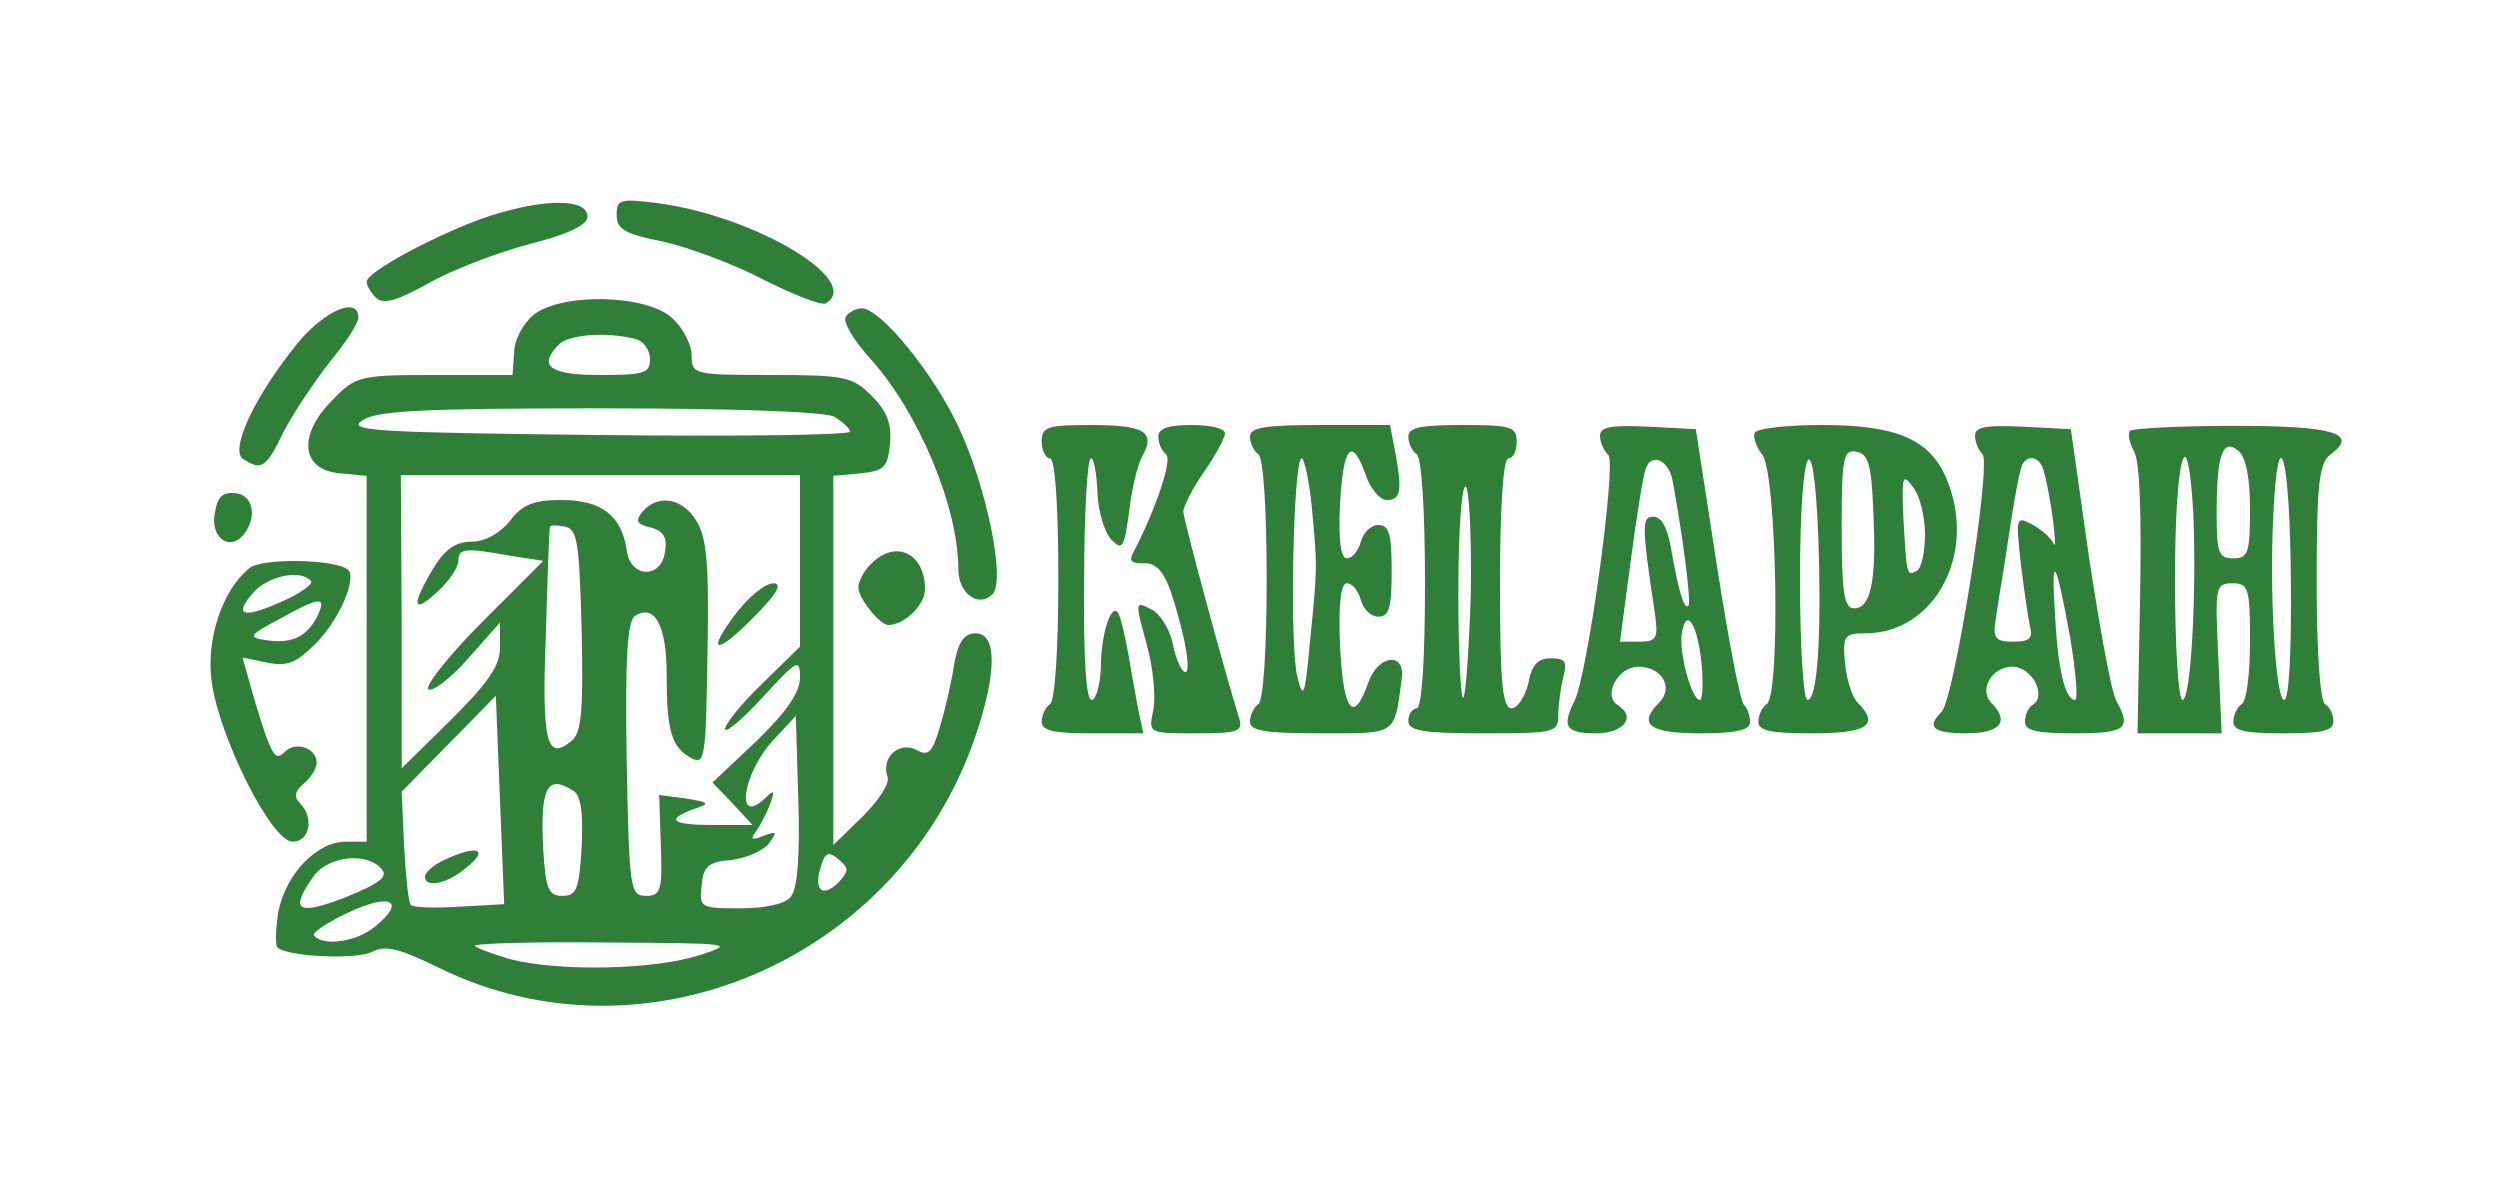  <svg  version="1.0" xmlns="http://www.w3.org/2000/svg"  width="300pt" height="144pt" viewBox="0 0 300 144"  preserveAspectRatio="xMidYMid meet">  <g transform="translate(0,144) scale(0.1,-0.1)" fill="#2f7f38" stroke="none"> <path d="M588 1181 c-60 -20 -148 -67 -148 -79 0 -5 5 -13 11 -19 9 -9 25 -4 63 17 28 16 83 37 121 47 47 12 70 23 70 33 0 22 -51 22 -117 1z"/> <path d="M740 1182 c0 -17 10 -23 56 -32 31 -7 85 -27 121 -46 36 -18 69 -31 74 -28 45 27 -84 104 -200 120 -47 6 -51 5 -51 -14z"/> <path d="M640 1062 c-12 -10 -23 -30 -23 -45 l-2 -27 -93 0 c-90 0 -95 -1 -123 -30 -42 -42 -38 -84 9 -88 l32 -3 0 -220 0 -219 -25 0 c-35 0 -72 -39 -81 -84 -3 -20 -4 -40 -1 -43 12 -11 95 -15 114 -5 15 8 32 4 79 -19 247 -122 552 9 644 276 26 76 27 125 1 125 -14 0 -21 -10 -26 -37 -3 -21 -11 -55 -17 -75 -9 -31 -14 -36 -28 -28 -21 11 -43 -9 -35 -32 3 -8 -10 -28 -30 -48 l-35 -34 0 221 0 222 33 3 c28 3 32 7 35 35 2 24 -3 39 -22 58 -23 23 -32 25 -121 25 -93 0 -95 1 -95 23 0 13 -10 33 -23 45 -31 29 -133 31 -167 4z m123 -29 c9 -2 17 -13 17 -24 0 -17 -7 -19 -60 -19 -61 0 -75 11 -49 37 12 12 60 15 92 6z m238 -93 c10 -6 19 -14 19 -18 0 -4 -136 -6 -302 -4 -267 3 -301 5 -284 17 16 12 69 15 284 15 162 0 271 -4 283 -10z m-41 -173 l0 -103 -45 -44 c-25 -24 -45 -49 -45 -55 1 -5 21 12 45 38 42 46 45 47 45 24 0 -18 -16 -41 -52 -76 l-53 -50 24 -25 24 -26 -46 0 c-51 0 -59 6 -25 19 21 7 20 8 -10 13 l-31 4 2 -60 c2 -55 0 -61 -18 -61 -19 0 -20 8 -23 164 -2 123 1 166 10 172 24 15 38 -12 38 -71 0 -68 6 -87 30 -100 16 -8 17 1 19 126 2 110 -1 140 -14 160 -17 27 -46 31 -64 10 -9 -11 -7 -15 10 -19 15 -4 20 -12 17 -29 -4 -33 -42 -32 -46 2 -6 41 -30 60 -78 60 -33 0 -47 -5 -62 -25 -12 -15 -30 -25 -46 -25 -19 0 -32 -9 -46 -32 -27 -45 -25 -56 5 -28 14 13 25 29 25 37 0 15 8 16 63 6 l39 -6 -73 -73 c-40 -40 -69 -77 -65 -81 4 -4 26 12 47 36 l39 44 0 -30 c0 -22 -14 -42 -59 -87 l-59 -58 0 176 -1 176 240 0 239 0 0 -103z m-262 -83 c2 -97 0 -123 -12 -133 -30 -25 -36 -2 -31 127 2 70 4 128 5 130 0 2 8 2 18 0 15 -3 17 -18 20 -124z m-147 -332 c-29 -2 -55 -1 -58 2 -3 3 -6 34 -8 70 l-3 66 56 57 57 58 5 -125 5 -125 -54 -3z m398 12 c-7 -9 -31 -14 -61 -14 -48 0 -49 1 -46 28 2 22 8 28 35 30 17 2 37 10 45 19 11 15 11 16 -6 10 -14 -6 -16 -4 -9 5 5 7 13 22 17 33 6 16 5 18 -5 8 -38 -37 -28 30 10 70 l26 28 3 -101 c2 -67 -1 -107 -9 -116z m-261 127 c9 -5 12 -26 10 -67 -3 -51 -6 -59 -23 -59 -17 0 -20 8 -23 54 -4 75 4 93 36 72z m318 -110 c-19 -19 -30 -9 -21 19 5 17 9 19 21 9 13 -11 13 -14 0 -28z m-548 16 c8 -9 -2 -17 -44 -34 -57 -22 -67 -16 -38 25 17 25 65 30 82 9z m-8 -69 c-22 -18 -61 -24 -73 -11 -4 3 15 16 41 28 51 24 70 14 32 -17z m390 -34 c-55 -18 -170 -20 -228 -5 -23 7 -42 14 -42 16 0 3 71 5 158 4 151 -1 155 -1 112 -15z"/> <path d="M884 705 c-38 -50 -25 -52 21 -5 28 28 34 40 23 40 -10 0 -29 -16 -44 -35z"/> <path d="M533 408 c-13 -6 -23 -15 -23 -20 0 -14 27 -9 51 12 27 22 10 26 -28 8z"/> <path d="M357 1028 c-52 -64 -82 -129 -65 -139 22 -14 27 -11 49 34 12 23 37 60 55 83 19 23 34 46 34 53 0 26 -41 8 -73 -31z"/> <path d="M1015 1060 c-4 -6 9 -28 29 -50 58 -64 106 -178 106 -253 0 -29 24 -47 41 -30 16 16 -7 128 -40 199 -30 65 -94 144 -117 144 -7 0 -16 -5 -19 -10z"/> <path d="M1250 910 c0 -11 5 -20 10 -20 6 0 10 -55 10 -144 0 -86 -4 -147 -10 -151 -5 -3 -10 -13 -10 -21 0 -11 15 -14 61 -14 l61 0 -6 28 c-3 15 -8 45 -12 67 -4 22 -9 44 -12 49 -8 14 -21 -24 -21 -66 -1 -21 -6 -38 -11 -38 -7 0 -10 53 -9 145 0 80 4 145 8 145 4 0 7 -19 8 -42 1 -23 9 -48 17 -56 13 -13 15 -9 21 34 3 27 10 57 16 67 16 29 2 37 -62 37 -52 0 -59 -2 -59 -20z"/> <path d="M1390 916 c0 -8 4 -17 9 -21 9 -5 -13 -68 -38 -116 -7 -12 -4 -15 11 -15 15 1 24 -9 33 -34 17 -51 26 -102 16 -96 -5 3 -11 19 -14 35 -4 17 -15 35 -26 40 -19 10 -19 9 -5 -42 8 -28 11 -64 8 -79 -6 -28 -6 -28 51 -28 50 0 57 2 52 18 -18 58 -67 239 -67 248 0 6 11 28 25 48 14 20 25 41 25 46 0 6 -18 10 -40 10 -28 0 -40 -4 -40 -14z"/> <path d="M1500 916 c0 -8 5 -18 10 -21 6 -4 10 -65 10 -150 0 -85 -4 -146 -10 -150 -5 -3 -10 -13 -10 -21 0 -11 18 -14 85 -14 92 0 88 -3 97 65 5 33 -28 30 -40 -4 -18 -51 -30 -35 -34 44 -2 51 1 75 8 75 7 0 14 -9 17 -20 3 -11 12 -20 21 -20 13 0 16 11 16 55 0 44 -3 55 -16 55 -9 0 -18 -9 -21 -20 -3 -11 -10 -20 -17 -20 -7 0 -10 21 -8 65 4 70 14 82 31 35 5 -16 17 -30 25 -30 17 0 19 11 10 59 l-6 31 -84 0 c-67 0 -84 -3 -84 -14z m74 -83 c7 -73 7 -73 -2 -163 -6 -65 -8 -71 -15 -43 -10 37 -5 263 5 263 3 0 9 -26 12 -57z"/> <path d="M1690 916 c0 -8 5 -18 10 -21 6 -4 10 -67 10 -156 0 -93 -4 -149 -10 -149 -5 0 -10 -7 -10 -15 0 -12 17 -15 90 -15 87 0 90 1 90 23 0 12 3 32 6 45 5 18 2 22 -15 22 -16 0 -23 -8 -27 -30 -4 -16 -13 -30 -20 -30 -11 0 -14 29 -14 150 0 93 4 150 10 150 6 0 10 9 10 20 0 18 -7 20 -65 20 -50 0 -65 -3 -65 -14z m75 -187 c-2 -66 -6 -123 -9 -126 -3 -4 -6 53 -6 126 0 73 4 130 9 127 4 -3 7 -60 6 -127z"/> <path d="M1920 917 c0 -7 4 -17 10 -23 10 -10 -25 -266 -41 -296 -15 -30 -10 -38 26 -38 34 0 49 20 26 34 -18 12 1 46 25 46 28 0 43 -25 25 -43 -26 -26 -12 -37 49 -37 43 0 60 4 60 13 0 8 -3 17 -7 21 -5 4 -19 80 -33 169 l-25 162 -57 3 c-44 2 -58 0 -58 -11z m87 -53 c12 -65 23 -148 19 -151 -5 -5 -12 18 -21 70 -4 23 -11 37 -21 37 -14 0 -14 -11 2 -117 4 -29 2 -33 -19 -33 l-23 0 13 98 c7 53 15 103 18 110 7 19 27 10 32 -14z m35 -221 c2 -24 1 -43 -2 -43 -10 0 -25 55 -22 79 5 34 19 13 24 -36z"/> <path d="M2106 921 c-3 -4 1 -17 9 -27 17 -23 22 -289 5 -299 -5 -3 -10 -13 -10 -21 0 -11 15 -14 65 -14 66 0 81 10 54 37 -7 7 -13 28 -15 47 -3 33 -1 36 24 36 84 0 135 96 98 185 -20 48 -60 65 -150 65 -41 0 -77 -4 -80 -9z m142 -96 c4 -82 -3 -115 -23 -115 -12 0 -15 18 -15 96 0 86 2 95 18 92 14 -3 18 -16 20 -73z m-66 -30 c4 -118 -1 -195 -13 -195 -5 0 -9 65 -9 145 0 161 16 199 22 50z m128 4 c0 -21 -4 -41 -10 -44 -12 -7 -12 -6 -16 65 -2 49 -1 53 12 35 8 -10 14 -36 14 -56z"/> <path d="M2370 917 c0 -7 4 -17 9 -22 11 -12 -34 -294 -49 -309 -19 -19 -10 -26 30 -26 40 0 52 14 30 36 -16 16 0 44 25 44 23 0 42 -35 24 -46 -5 -3 -9 -12 -9 -20 0 -11 14 -14 60 -14 61 0 68 6 50 38 -6 9 -20 87 -33 172 l-22 155 -58 3 c-43 2 -57 0 -57 -11z m83 -44 c8 -29 17 -99 11 -85 -3 7 -15 17 -26 23 -19 10 -19 8 -13 -48 4 -32 9 -66 11 -75 4 -14 -1 -18 -20 -18 -22 0 -25 4 -21 28 2 15 10 61 16 102 6 41 13 78 16 83 8 13 22 8 26 -10z m31 -197 c7 -42 10 -76 6 -76 -12 0 -21 39 -24 103 -5 76 1 67 18 -27z"/> <path d="M2556 923 c-3 -3 -1 -14 5 -25 7 -12 9 -80 7 -179 l-3 -159 51 0 50 0 -4 90 c-4 86 -4 90 17 90 19 0 21 -5 21 -69 0 -39 -4 -73 -10 -76 -5 -3 -10 -13 -10 -21 0 -11 14 -14 60 -14 46 0 60 3 60 14 0 8 -4 18 -10 21 -6 4 -10 64 -10 147 0 119 3 143 17 153 34 25 3 34 -116 34 -65 0 -121 -3 -125 -6z m144 -94 c0 -52 -2 -59 -20 -59 -18 0 -20 7 -20 54 0 70 7 91 26 75 9 -7 14 -32 14 -70z m-68 -6 c4 -98 -3 -223 -13 -223 -5 0 -9 65 -9 145 0 147 15 202 22 78z m117 -78 c1 -84 -2 -145 -8 -145 -10 0 -18 124 -13 223 6 121 20 70 21 -78z"/> <path d="M258 825 c-6 -28 15 -46 32 -29 19 20 15 49 -6 52 -16 2 -23 -3 -26 -23z"/> <path d="M1046 764 c-9 -8 -16 -22 -16 -29 0 -13 26 -45 36 -45 19 0 44 24 44 43 0 43 -35 60 -64 31z"/> <path d="M299 758 c-32 -26 -52 -85 -45 -136 9 -67 72 -192 97 -192 21 0 26 29 9 46 -8 8 -6 15 5 24 8 7 15 18 15 25 0 17 -25 26 -38 13 -12 -12 -16 -6 -36 60 l-15 53 29 -6 c25 -5 35 -1 59 23 28 28 49 77 39 88 -14 13 -104 15 -119 2z m74 -15 c4 -3 -12 -15 -35 -25 -47 -21 -59 -17 -33 12 18 19 55 27 68 13z m7 -44 c-13 -24 -31 -32 -62 -27 -21 3 -19 6 17 25 50 28 58 28 45 2z"/> </g> </svg> 
